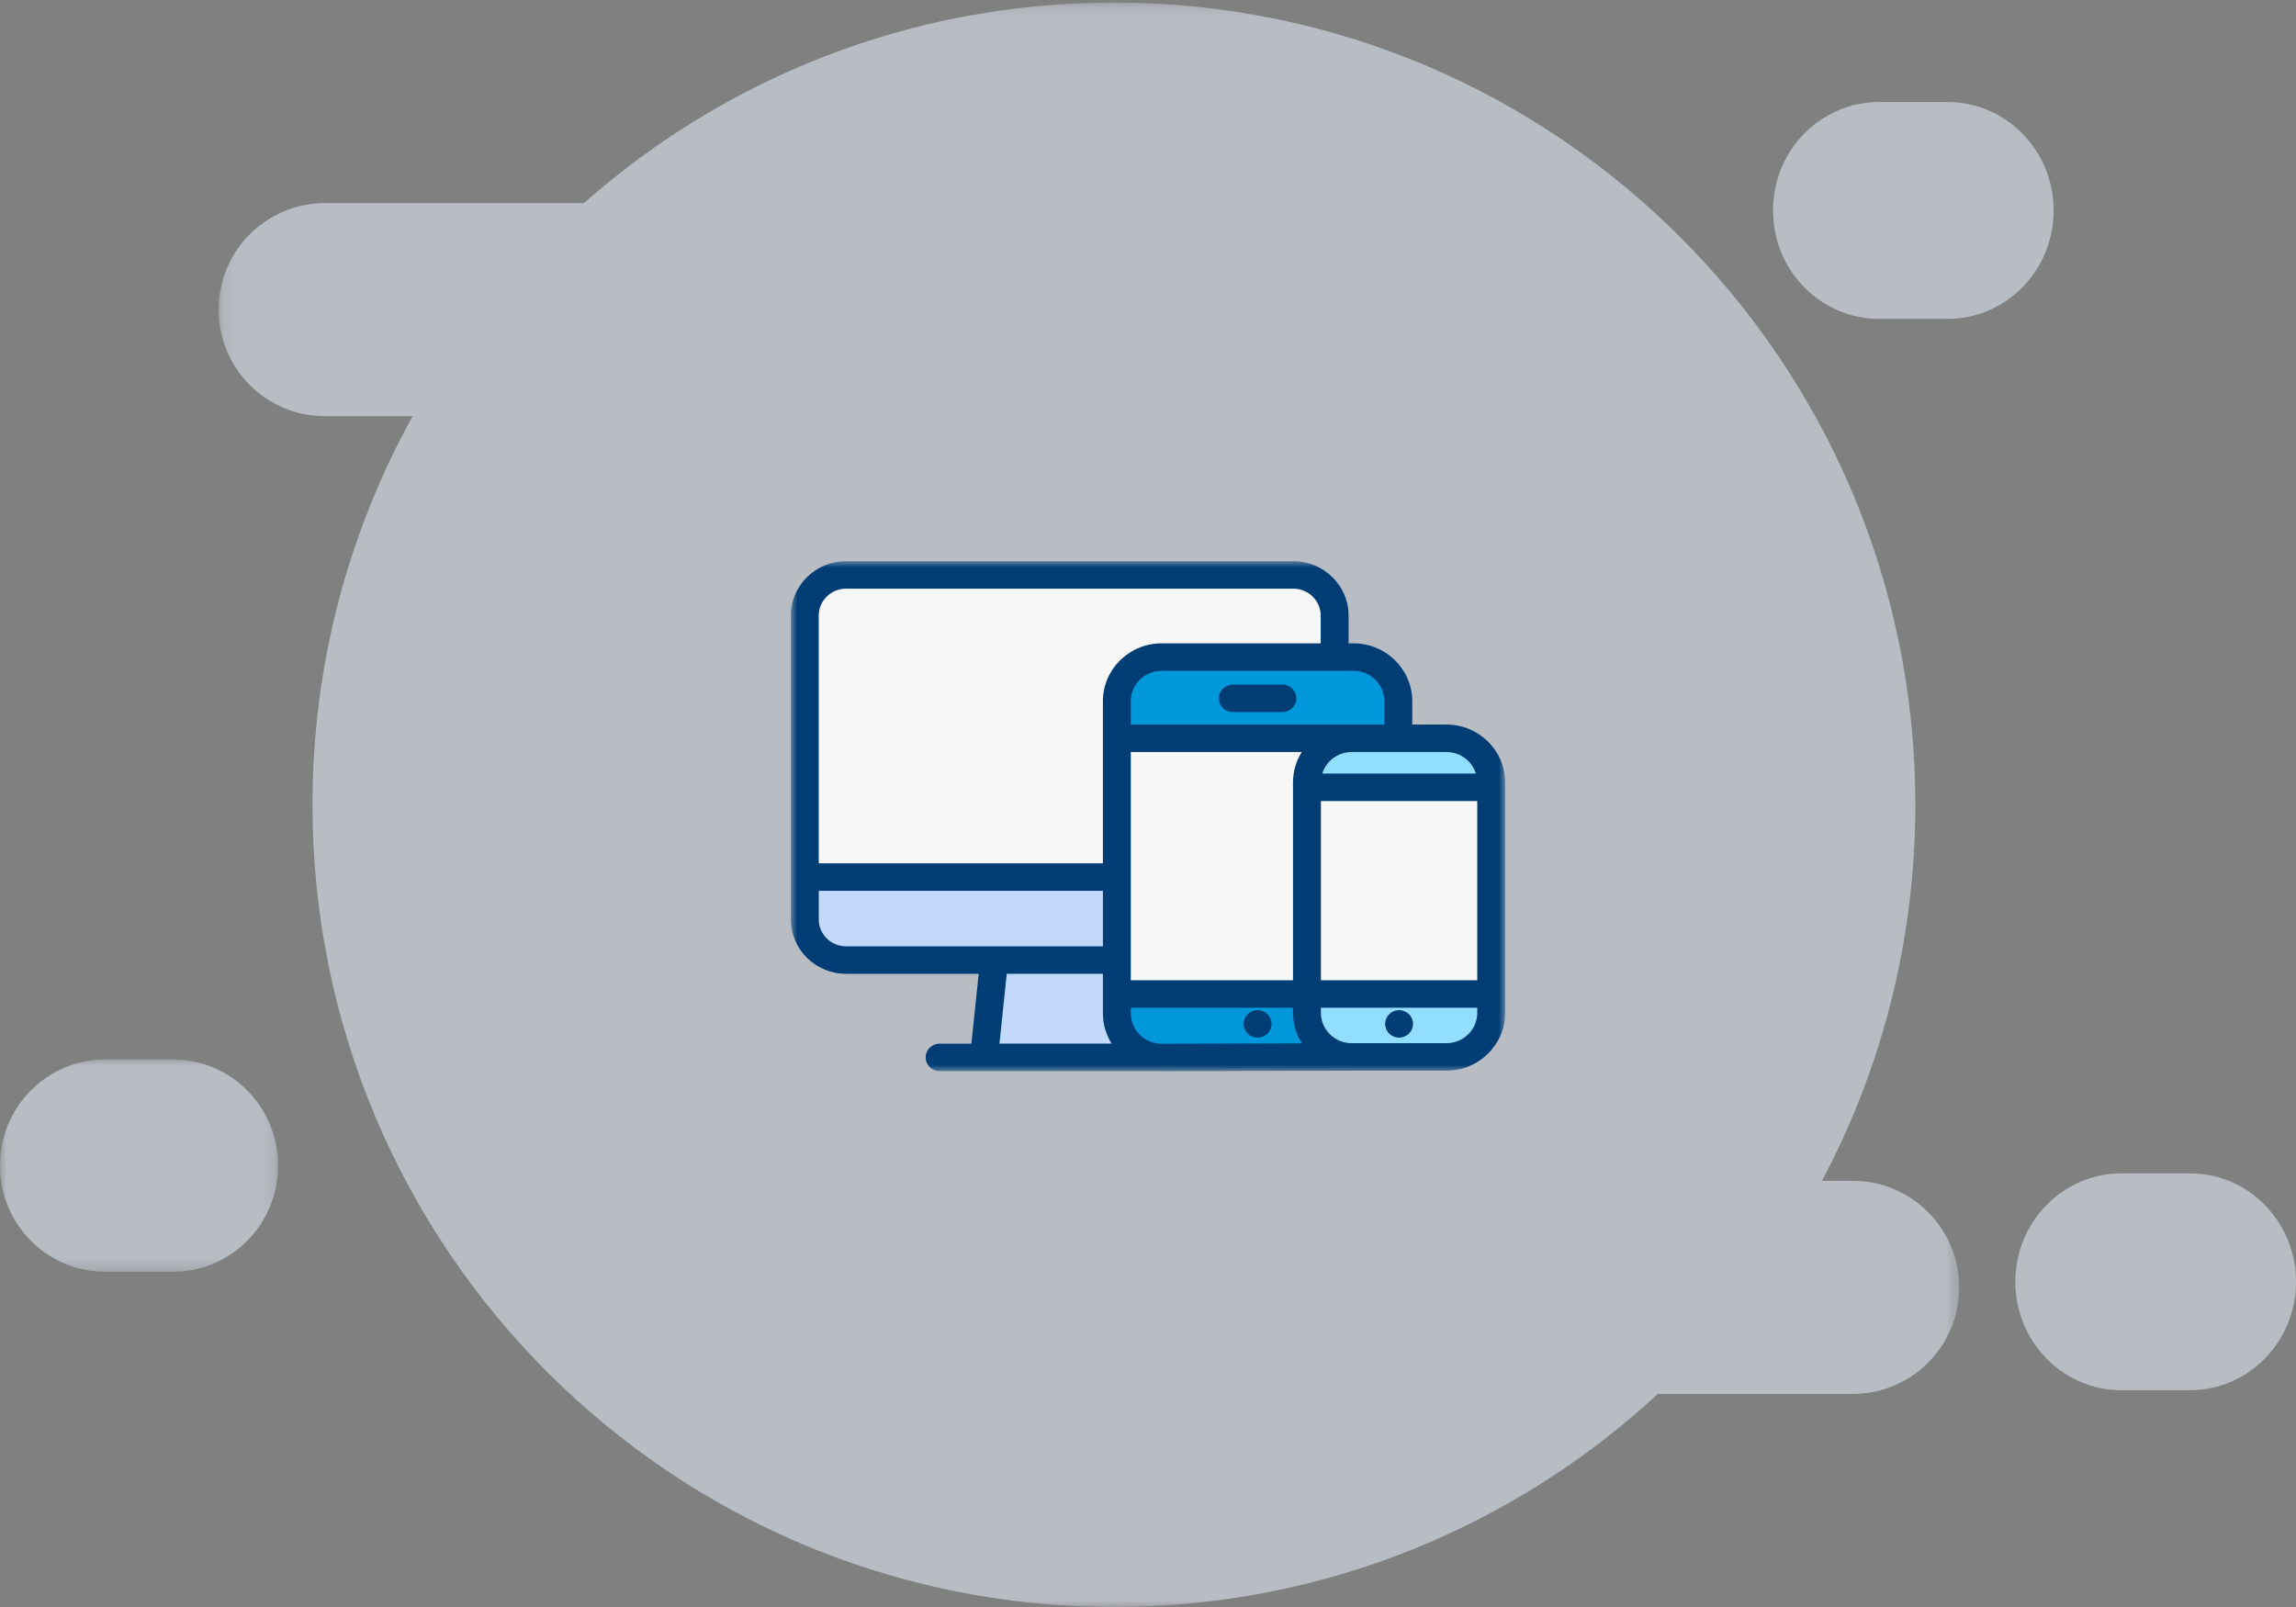 <?xml version="1.0" encoding="UTF-8"?>
<svg width="180px" height="126px" viewBox="0 0 180 126" version="1.1" xmlns="http://www.w3.org/2000/svg" xmlns:xlink="http://www.w3.org/1999/xlink">
    <rect x="0" y="0" width="180" height="126" fill="#808080" stroke="none"/>
    <!-- Generator: sketchtool 52.5 (67469) - http://www.bohemiancoding.com/sketch -->
    <title>C87858F5-0E7F-4C74-AE1F-CFC02984BDAC</title>
    <desc>Created with sketchtool.</desc>
    <defs>
        <polygon id="path-1" points="0.137 0.198 136.594 0.198 136.594 126 0.137 126"></polygon>
        <polygon id="path-3" points="0 0.068 21.804 0.068 21.804 16.714 0 16.714"></polygon>
        <polygon id="path-5" points="0 39.992 56 39.992 56 0 0 0"></polygon>
    </defs>
    <g id="Page-1" stroke="none" stroke-width="1" fill="none" fill-rule="evenodd">
        <g id="AU-New" transform="translate(-1048, -840)">
            <g id="Group-24" transform="translate(1048, 840)">
                <g id="Group-11-Copy-2" opacity="0.545">
                    <g id="Group-3" transform="translate(17, 0)">
                        <mask id="mask-2" fill="white">
                            <use xlink:href="#path-1"></use>
                        </mask>
                        <g id="Clip-2"></g>
                        <path d="M128.249,92.584 L125.837,92.584 C130.507,83.789 133.158,73.755 133.158,63.099 C133.158,28.36 105.028,0.198 70.329,0.198 C54.396,0.198 39.852,6.139 28.777,15.924 L8.482,15.924 C3.873,15.924 0.137,19.664 0.137,24.277 C0.137,28.892 3.873,32.632 8.482,32.632 L15.353,32.632 C10.352,41.658 7.5,52.045 7.5,63.099 C7.5,97.838 35.629,126 70.329,126 C86.788,126 101.766,119.661 112.968,109.292 L128.249,109.292 C132.858,109.292 136.594,105.552 136.594,100.938 C136.594,96.325 132.858,92.584 128.249,92.584" id="Fill-1" fill="#E8F1FE" mask="url(#mask-2)"></path>
                    </g>
                    <path d="M171.689,92 L166.311,92 C161.721,92 158,95.806 158,100.5 C158,105.195 161.721,109 166.311,109 L171.689,109 C176.279,109 180,105.195 180,100.5 C180,95.806 176.279,92 171.689,92" id="Fill-4" fill="#E8F1FE"></path>
                    <path d="M147.311,25 L152.689,25 C157.279,25 161,21.194 161,16.5 C161,11.806 157.279,8 152.689,8 L147.311,8 C142.721,8 139,11.806 139,16.5 C139,21.194 142.721,25 147.311,25" id="Fill-6" fill="#E8F1FE"></path>
                    <g id="Group-10" transform="translate(0, 83)">
                        <mask id="mask-4" fill="white">
                            <use xlink:href="#path-3"></use>
                        </mask>
                        <g id="Clip-9"></g>
                        <path d="M13.567,0.068 L8.237,0.068 C3.688,0.068 -0,3.794 -0,8.392 C-0,12.988 3.688,16.714 8.237,16.714 L13.567,16.714 C18.116,16.714 21.804,12.988 21.804,8.392 C21.804,3.794 18.116,0.068 13.567,0.068" id="Fill-8" fill="#E8F1FE" mask="url(#mask-4)"></path>
                    </g>
                </g>
                <g id="Group-23" transform="translate(62, 44)">
                    <g id="Group-22">
                        <path d="M15.142,38.913 L15.931,31.276 L25.559,31.276 L25.559,35.456 C25.559,37.275 26.984,38.767 28.795,38.904 C28.862,38.909 28.93,38.912 28.999,38.913 L15.142,38.913 Z" id="Fill-1" fill="#C2D9FC"></path>
                        <path d="M25.559,24.768 L25.559,31.276 L4.345,31.276 C2.559,31.276 1.111,29.849 1.111,28.089 L1.111,24.768 L25.559,24.768 Z" id="Fill-3" fill="#C2D9FC"></path>
                        <path d="M42.631,7.52 L29.067,7.52 C27.13,7.52 25.559,9.068 25.559,10.978 L25.559,24.768 L1.094,24.768 L1.094,4.266 C1.094,2.504 2.541,1.078 4.328,1.078 L39.396,1.078 C41.182,1.078 42.631,2.504 42.631,4.266 L42.631,7.52 Z" id="Fill-5" fill="#F7F7F7"></path>
                        <path d="M47.622,13.887 L25.559,13.887 L25.559,10.978 C25.559,9.068 27.13,7.52 29.067,7.52 L44.113,7.52 C46.051,7.52 47.622,9.068 47.622,10.978 L47.622,13.887 Z" id="Fill-7" fill="#0098DB"></path>
                        <path d="M44.882,38.872 L29.472,38.913 L28.999,38.913 C28.93,38.912 28.862,38.909 28.795,38.904 C26.984,38.767 25.559,37.275 25.559,35.456 L25.559,33.934 L40.461,33.934 L40.461,35.414 C40.461,37.324 42.032,38.872 43.97,38.872 L44.882,38.872 Z" id="Fill-9" fill="#0098DB"></path>
                        <path d="M43.97,13.887 C42.032,13.887 40.462,15.436 40.462,17.347 L40.462,33.934 L25.559,33.934 L25.559,13.887 L43.97,13.887 Z" id="Fill-11" fill="#F7F7F7"></path>
                        <path d="M54.906,33.934 L54.906,35.414 C54.906,37.324 53.336,38.872 51.398,38.872 L43.97,38.872 C42.032,38.872 40.462,37.324 40.462,35.414 L40.462,33.934 L54.906,33.934 Z" id="Fill-13" fill="#92DEFF"></path>
                        <mask id="mask-6" fill="white">
                            <use xlink:href="#path-5"></use>
                        </mask>
                        <g id="Clip-16"></g>
                        <polygon id="Fill-15" fill="#F7F7F7" mask="url(#mask-6)" points="40.462 33.934 54.906 33.934 54.906 17.732 40.462 17.732"></polygon>
                        <path d="M54.906,17.347 L54.906,17.732 L40.462,17.732 L40.462,17.347 C40.462,15.436 42.032,13.887 43.97,13.887 L51.398,13.887 C53.336,13.887 54.906,15.436 54.906,17.347" id="Fill-17" fill="#92DEFF" mask="url(#mask-6)"></path>
                        <path d="M37.197,35.383 C37.138,35.345 37.075,35.311 37.008,35.284 C36.943,35.257 36.873,35.237 36.804,35.223 C36.448,35.152 36.071,35.267 35.817,35.517 C35.767,35.566 35.721,35.622 35.681,35.681 C35.641,35.739 35.608,35.801 35.581,35.867 C35.554,35.932 35.532,36 35.519,36.069 C35.505,36.138 35.497,36.209 35.497,36.279 C35.497,36.349 35.505,36.42 35.519,36.491 C35.532,36.56 35.554,36.626 35.581,36.692 C35.608,36.757 35.642,36.819 35.682,36.877 C35.721,36.936 35.767,36.992 35.817,37.041 C35.868,37.091 35.923,37.136 35.983,37.176 C36.042,37.215 36.106,37.248 36.171,37.275 C36.238,37.302 36.307,37.323 36.377,37.337 C36.447,37.35 36.519,37.357 36.591,37.357 C36.662,37.357 36.734,37.35 36.804,37.337 C36.873,37.323 36.943,37.302 37.008,37.275 C37.075,37.248 37.138,37.215 37.197,37.176 C37.258,37.136 37.313,37.091 37.364,37.041 C37.414,36.992 37.46,36.936 37.499,36.877 C37.539,36.819 37.572,36.757 37.6,36.692 C37.627,36.626 37.649,36.56 37.662,36.491 C37.676,36.42 37.684,36.349 37.684,36.279 C37.684,35.996 37.567,35.718 37.364,35.517 C37.313,35.467 37.258,35.422 37.197,35.383" id="Fill-18" fill="#003D74" mask="url(#mask-6)"></path>
                        <path d="M38.536,9.676 L34.645,9.676 C34.04,9.676 33.551,10.158 33.551,10.754 C33.551,11.349 34.04,11.832 34.645,11.832 L38.536,11.832 C39.14,11.832 39.63,11.349 39.63,10.754 C39.63,10.158 39.14,9.676 38.536,9.676" id="Fill-19" fill="#003D74" mask="url(#mask-6)"></path>
                        <path d="M48.694,35.867 C48.667,35.802 48.633,35.739 48.593,35.681 C48.554,35.622 48.508,35.566 48.458,35.517 C48.407,35.468 48.351,35.422 48.292,35.383 C48.231,35.344 48.168,35.311 48.102,35.284 C48.037,35.257 47.968,35.237 47.898,35.223 C47.757,35.195 47.611,35.195 47.47,35.223 C47.4,35.237 47.331,35.257 47.266,35.284 C47.2,35.311 47.137,35.344 47.077,35.383 C47.018,35.422 46.962,35.468 46.91,35.517 C46.707,35.718 46.59,35.996 46.59,36.279 C46.59,36.349 46.598,36.42 46.612,36.49 C46.626,36.56 46.647,36.626 46.674,36.692 C46.701,36.757 46.735,36.819 46.775,36.878 C46.815,36.937 46.86,36.992 46.91,37.041 C46.962,37.091 47.018,37.136 47.077,37.176 C47.137,37.215 47.2,37.248 47.266,37.275 C47.331,37.302 47.4,37.323 47.47,37.337 C47.541,37.351 47.612,37.357 47.685,37.357 C47.756,37.357 47.827,37.351 47.898,37.337 C47.968,37.323 48.037,37.302 48.102,37.275 C48.168,37.248 48.231,37.215 48.292,37.176 C48.351,37.136 48.406,37.091 48.458,37.041 C48.508,36.992 48.553,36.937 48.593,36.878 C48.633,36.819 48.667,36.757 48.694,36.692 C48.721,36.626 48.742,36.56 48.756,36.49 C48.771,36.42 48.777,36.349 48.777,36.279 C48.777,36.209 48.771,36.138 48.756,36.069 C48.742,36 48.721,35.932 48.694,35.867" id="Fill-20" fill="#003D74" mask="url(#mask-6)"></path>
                        <path d="M3.779,23.689 L2.187,23.689 L2.187,4.266 C2.187,3.102 3.148,2.156 4.328,2.156 L39.396,2.156 C40.577,2.156 41.538,3.102 41.538,4.266 L41.538,6.442 L29.067,6.442 C26.529,6.442 24.465,8.477 24.465,10.978 L24.465,23.689 L3.778,23.689 L3.779,23.689 Z M3.778,25.845 L24.465,25.845 L24.465,30.198 L15.94,30.198 L15.935,30.198 L4.327,30.198 C3.147,30.198 2.187,29.252 2.187,28.089 L2.187,25.845 L3.779,25.845 L3.778,25.845 Z M46.529,10.978 L46.529,12.81 L43.97,12.81 L43.962,12.81 L26.652,12.81 L26.652,10.978 C26.652,9.666 27.736,8.598 29.067,8.598 L44.113,8.598 C45.445,8.598 46.529,9.666 46.529,10.978 Z M53.708,16.653 L41.66,16.653 C41.961,15.68 42.878,14.969 43.962,14.965 L47.622,14.965 L47.626,14.965 L51.398,14.965 C52.485,14.965 53.407,15.678 53.708,16.653 Z M51.398,37.794 L44.221,37.794 L44.218,37.794 L43.97,37.794 C42.638,37.794 41.555,36.726 41.555,35.414 L41.555,35.012 L53.813,35.012 L53.813,35.414 C53.813,36.726 52.73,37.794 51.398,37.794 Z M29.067,37.836 C29.001,37.836 28.937,37.834 28.878,37.829 C27.63,37.735 26.652,36.692 26.652,35.455 L26.652,35.012 L39.368,35.012 L39.368,35.414 C39.368,36.291 39.623,37.11 40.062,37.805 L29.067,37.836 Z M39.368,17.347 L39.368,32.856 L26.652,32.856 L26.652,14.965 L40.055,14.965 C39.62,15.658 39.368,16.474 39.368,17.347 Z M41.555,32.856 L53.813,32.856 L53.813,18.809 L41.555,18.809 L41.555,32.856 Z M16.925,32.354 L24.465,32.354 L24.465,35.456 C24.465,36.32 24.716,37.133 25.151,37.826 L16.354,37.828 L16.925,32.354 Z M4.327,32.354 L14.726,32.354 L14.155,37.828 L11.662,37.828 C11.058,37.828 10.568,38.311 10.568,38.906 C10.568,39.502 11.058,39.984 11.662,39.984 L15.133,39.984 C15.136,39.984 15.14,39.984 15.143,39.984 C15.148,39.984 15.151,39.984 15.155,39.984 L28.769,39.982 C28.866,39.988 28.967,39.992 29.07,39.992 L44.224,39.949 L51.398,39.949 C53.936,39.949 56,37.915 56,35.414 L56,17.731 L56,17.347 C56,14.845 53.936,12.81 51.398,12.81 L48.716,12.81 L48.716,10.978 C48.716,8.477 46.651,6.442 44.113,6.442 L43.725,6.442 L43.725,4.266 C43.725,1.913 41.783,-1.07816712e-05 39.396,-1.07816712e-05 L4.328,-1.07816712e-05 C1.941,-1.07816712e-05 -2.1875e-05,1.913 -2.1875e-05,4.266 L-2.1875e-05,28.089 C-2.1875e-05,30.441 1.941,32.354 4.327,32.354 Z" id="Fill-21" fill="#003D74" mask="url(#mask-6)"></path>
                    </g>
                </g>
            </g>
        </g>
    </g>
</svg>